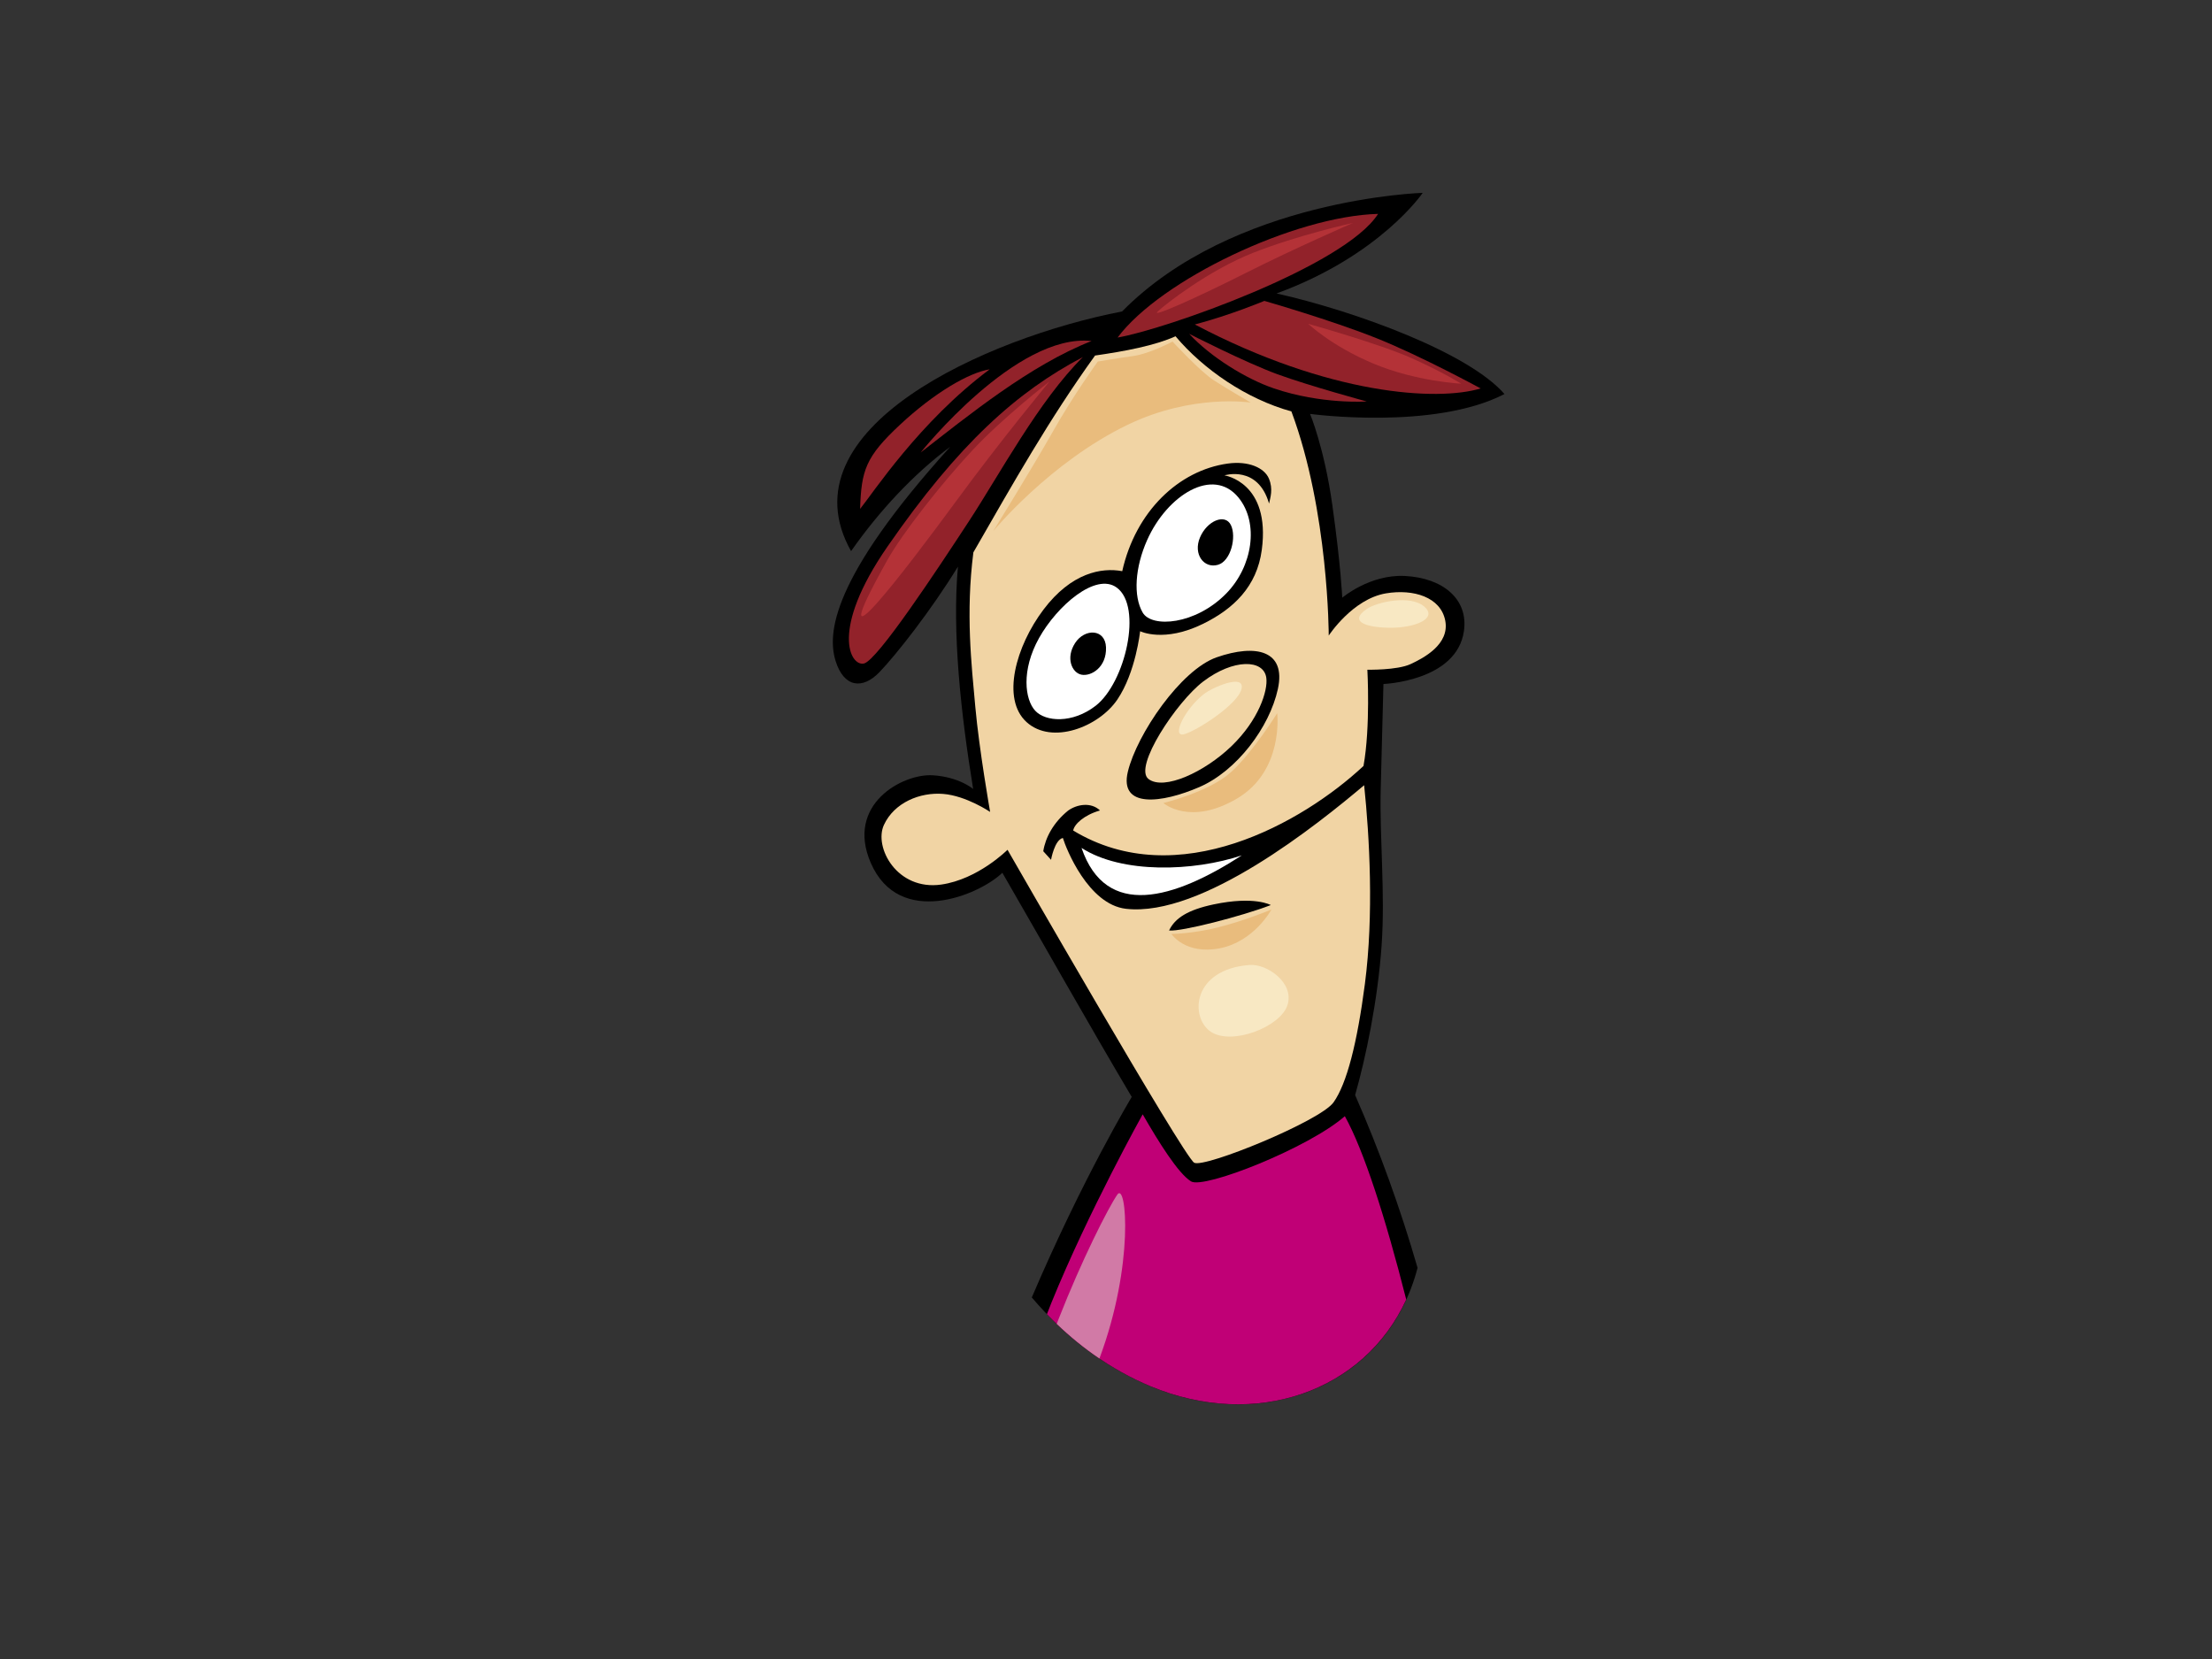 <?xml version="1.0" encoding="utf-8"?>
<!-- Generator: Adobe Illustrator 17.0.0, SVG Export Plug-In . SVG Version: 6.00 Build 0)  -->
<!DOCTYPE svg PUBLIC "-//W3C//DTD SVG 1.1//EN" "http://www.w3.org/Graphics/SVG/1.1/DTD/svg11.dtd">
<svg version="1.1" id="Layer_1" xmlns="http://www.w3.org/2000/svg" xmlns:xlink="http://www.w3.org/1999/xlink" x="0px" y="0px"
	 width="800px" height="600px" viewBox="0 0 800 600" enable-background="new 0 0 800 600" xml:space="preserve">
<rect x="0" y="0" width="800" height="600" fill="#333333" stroke="none"/>
<g>
	<path fill-rule="evenodd" clip-rule="evenodd" d="M302.213,239.071c3.026,9.653,9.779,10.329,15.833,4.039
		c6.059-6.292,18.684-22.315,28.404-38.173c-2.094,23.58,0.933,52.328,5.506,80.414c0,0-5.043-4.367-14.585-4.958
		c-10.941-0.679-31.66,10.554-22.422,31.734c10.311,23.643,39.118,11.666,47.567,3.522c15.692,27.165,30.708,53.904,46.795,81.073
		c0,0-17.691,29.275-36.145,72.518c11.684,13.759,26.187,25.139,42.884,32.091c42.159,17.58,85.848-1.353,96.633-42.797
		c-6.182-21.39-13.771-42.425-22.582-62.485c3.836-13.442,8.181-34.105,9.583-54.154c1.322-18.818-0.746-38.932-0.337-56.098
		c0.392-16.258,0.996-38.419,0.996-38.419s26.461-1.009,29.103-19.095c1.702-11.651-7.683-19.307-21.418-19.98
		c-12.633-0.618-22.585,7.862-22.585,7.862s-0.464-11.229-3.581-33.495c-2.885-20.617-8.057-32.978-8.057-32.978
		s44.698,6.063,70.307-7.185c-12.881-14.886-53.542-29.866-82.419-36.381c37.49-13.696,52.855-36.381,52.855-36.381
		s-68.449,2.02-108.73,42.896c-48.891,9.43-122.932,42.442-98.015,86.678c10.243-14.591,22.582-27.846,35.854-37.728
		C300.354,209.426,299.192,229.412,302.213,239.071z"/>
	<path fill-rule="evenodd" clip-rule="evenodd" fill="#F1D4A4" d="M467.052,148.795c13.502,36.152,13.502,81.069,13.502,81.069
		s8.615-13.253,20.72-15.272c9.93-1.656,19.795,1.356,21.423,9.884c1.626,8.528-7.718,13.471-12.573,15.718
		c-4.855,2.249-15.6,2.018-15.6,2.018s1.162,20.665-1.398,34.813c-21.881,20.438-67.18,46.246-104.996,23.347
		c0.402-2.322,3.955-5.607,9.697-7.257c-3.221-3.106-8.346-2.257-11.565,0.078c-5.226,4.262-8.151,9.623-8.953,14.665l0,0
		l2.814,3.106c0,0,1.253-7.219,4.278-7.9c1.164,3.825,9.158,24.044,22.815,25.618c27.476,3.134,69.382-30.553,86.145-44.697
		c1.945,18.616,3.53,46.918,0.272,71.856c-2.787,21.325-6.521,36.042-11.327,42.824c-4.809,6.792-46.684,23.868-50.409,21.861
		c-3.727-2.022-67.518-113.186-67.518-113.186s-10.612,10.674-23.979,12.58c-15.98,2.27-24.442-13.482-20.721-21.566
		c3.724-8.085,13.037-11.897,21.418-11.223c8.381,0.67,16.991,6.511,16.991,6.511s-3.956-22.46-5.354-37.955
		c-1.398-15.493-3.514-33.796-0.7-55.917c14.491-25.221,27.508-48.284,44.004-71.181c10.864-1.559,21.653-3.604,29.105-6.967
		C435.153,133.526,450.757,144.306,467.052,148.795z"/>
	<path fill-rule="evenodd" clip-rule="evenodd" d="M433.757,284.656c-13.499,5.838-29.105,7.864-25.842-5.611
		c3.263-13.475,19.106-36.795,32.13-41.326c14.204-4.943,25.148-2.467,22.12,11.454
		C459.136,263.094,447.257,278.814,433.757,284.656z"/>
	<path fill-rule="evenodd" clip-rule="evenodd" fill="#92222A" d="M498.403,77.355c-12.071,19.011-77.422,41.891-94.21,44.716
		C419.793,101.187,468.229,78.135,498.403,77.355L498.403,77.355L498.403,77.355z"/>
	<path fill-rule="evenodd" clip-rule="evenodd" fill="#92222A" d="M535.503,140.483c-15.603,4.716-54.717,2.475-103.373-23.132
		c12.803-3.364,25.146-8.528,25.146-8.528s24.214,6.963,40.511,13.471C514.081,128.808,535.503,140.483,535.503,140.483z"/>
	<path fill-rule="evenodd" clip-rule="evenodd" fill="#92222A" d="M332.979,163.649c0,0,34.524-43.326,61.801-40.317
		C372.539,132.036,350.035,150.417,332.979,163.649z"/>
	<path fill-rule="evenodd" clip-rule="evenodd" fill="#92222A" d="M320.984,197.653c25.725-37.215,46.933-56.064,70.641-68.506
		c-15.856,15.697-30.044,42.326-41.219,59.395c-11.175,17.069-33.056,50.306-37.945,51.424
		C307.573,241.092,299.995,228.004,320.984,197.653z"/>
	<path fill-rule="evenodd" clip-rule="evenodd" fill="#92222A" d="M460.77,140.483c-10.129-3.43-23.05-11.452-30.685-19.749
		c0,0,20.207,10.325,31.845,14.591c11.64,4.258,32.366,9.873,32.366,9.873S477.994,146.327,460.77,140.483z"/>
	<path fill-rule="evenodd" clip-rule="evenodd" fill="#92222A" d="M311.065,184.053c0.461-13.925,1.946-18.797,14.427-30.435
		c12.478-11.632,24.957-18.851,32.444-20.047C332.562,152.424,315.492,178.663,311.065,184.053z"/>
	<path fill-rule="evenodd" clip-rule="evenodd" d="M458.902,173.049c1.626,3.814,0.5,7.011,0.07,9.077
		c-4.026-14.02-16.133-10.205-16.133-10.205s16.762,2.474,13.502,26.955c-1.766,13.284-10.247,21.323-21.187,26.711
		c-14.196,6.998-22.813,2.703-22.813,2.703s-1.553,14.816-8.231,24.702c-6.672,9.884-23.647,16.527-32.854,8.148
		c-9.204-8.371-3.85-27.457,6.162-40.706c10.013-13.255,20.953-15.276,28.452-13.858c4.839-21.63,20.44-36.448,38.137-38.92
		C451.625,166.597,457.276,169.231,458.902,173.049z"/>
	<path fill-rule="evenodd" clip-rule="evenodd" fill="#FFFFFF" d="M443.537,214.591c-11.175,11.452-27.007,12.578-30.269,6.958
		c-3.465-5.964-2.812-16.31,1.631-26.272c7.213-16.166,23.825-26.686,33.061-15.266
		C455.408,189.217,453.036,204.855,443.537,214.591z"/>
	<path fill-rule="evenodd" clip-rule="evenodd" fill="#FFFFFF" d="M396.276,255.238c-8.38,6.511-18.165,5.84-21.887,1.795
		c-3.721-4.042-5.122-14.602,1.398-26.276c6.52-11.672,20.49-23.801,28.084-18.259C413.378,219.442,406.939,246.954,396.276,255.238
		z"/>
	<path fill-rule="evenodd" clip-rule="evenodd" fill="#FFFFFF" d="M449.125,309.359c-24.677,15.951-49.122,23.132-57.974-2.69
		C405.818,316.096,431.661,315.193,449.125,309.359z"/>
	<path fill-rule="evenodd" clip-rule="evenodd" d="M459.601,327.329c-10.476,4.041-32.359,9.651-36.785,9.203
		c2.096-4.487,6.801-7.473,16.065-9.434C453.783,323.95,459.601,327.329,459.601,327.329z"/>
	<path fill-rule="evenodd" clip-rule="evenodd" fill="#C00076" d="M416.051,501.331c38.041,15.869,77.285,1.961,92.53-31.341
		c-7.473-29.521-15.388-54.093-22.203-66.31c-13.038,11.452-50.988,26.491-55.642,23.578c-4.656-2.917-11.644-14.146-17.468-24.25
		c0,0-19.557,35.034-33.059,68.264c-0.534,1.326-1.047,2.686-1.575,4.02C389.274,486.313,401.874,495.415,416.051,501.331z"/>
	<path fill-rule="evenodd" clip-rule="evenodd" fill="#F1D4A4" d="M445.402,269.834c-9.779,9.432-24.445,16.17-30.032,11.905
		c-5.588-4.272,10.236-28.01,19.783-35.26c10.946-8.314,21.888-8.083,22.822-1.351C458.623,249.82,455.181,260.404,445.402,269.834z
		"/>
	<path fill-rule="evenodd" clip-rule="evenodd" d="M433.993,194.376c2.56-6.059,9.081-8.757,11.174-4.489
		c2.095,4.271,0,13.028-4.659,14.379C435.413,205.733,431.434,200.437,433.993,194.376z"/>
	<path fill-rule="evenodd" clip-rule="evenodd" d="M400.003,234.128c0.25,7.208-5.361,10.554-8.852,9.886
		c-3.492-0.675-5.819-6.067-2.322-11.454C392.32,227.169,399.765,227.388,400.003,234.128z"/>
	<path fill-rule="evenodd" clip-rule="evenodd" fill="#B43237" d="M320.917,202.568c5.428-9.703,19.547-27.684,30.776-39.716
		c11.231-12.038,27.869-24.877,27.869-24.877s-17.049,20.459-34.105,43.728C328.406,204.97,295.129,248.706,320.917,202.568z"/>
	<path fill-rule="evenodd" clip-rule="evenodd" fill="#B43237" d="M418.657,112.702c2.717-2.612,18.307-14.844,34.527-21.262
		c16.216-6.425,36.184-10.832,36.184-10.832s-21.217,9.222-38.686,18.051C433.218,107.484,416.16,115.112,418.657,112.702z"/>
	<path fill-rule="evenodd" clip-rule="evenodd" fill="#B43237" d="M473.144,117.113c0,0,25.795,7.219,37.438,12.437
		c11.646,5.216,17.881,9.228,17.881,9.228s-16.223-0.803-31.61-7.221C481.464,125.135,473.144,117.113,473.144,117.113z"/>
	<path fill-rule="evenodd" clip-rule="evenodd" fill="#F8E8C3" d="M435.296,251.105c3.208-2.547,14.976-7.62,13.73-1.999
		c-1.251,5.611-16.231,15.241-20.801,16.443C423.651,266.759,428.225,256.73,435.296,251.105z"/>
	<path fill-rule="evenodd" clip-rule="evenodd" fill="#F8E8C3" d="M451.931,348.993c6.273-0.483,16.22,6.418,13.725,14.44
		c-2.494,8.034-20.373,14.858-27.86,9.634C430.31,367.856,431.137,350.6,451.931,348.993z"/>
	<path fill-rule="evenodd" clip-rule="evenodd" fill="#F8E8C3" d="M494.356,220.211c3.676-2.497,15.805-5.206,20.799-0.796
		c4.993,4.411-3.74,7.625-12.058,7.625C494.773,227.039,487.289,225.032,494.356,220.211z"/>
	<path fill-rule="evenodd" clip-rule="evenodd" fill="#E9BC7D" d="M359.187,192.134c0,0,14.137-22.867,21.623-36.099
		c7.485-13.246,16.225-25.28,16.225-25.28s7.069-1.208,12.892-2.011c5.823-0.799,14.137-5.212,14.137-5.212
		s9.982,10.828,14.974,14.043c4.994,3.211,13.313,8.022,13.313,8.022s-21.045-3.293-44.504,8.022
		C379.566,167.263,359.187,192.134,359.187,192.134z"/>
	<path fill-rule="evenodd" clip-rule="evenodd" fill="#E9BC7D" d="M420.744,290.423c0,0,16.638-4.008,24.54-11.235
		c7.9-7.215,16.635-21.26,16.635-21.26s2.495,20.862-14.557,30.891C430.31,298.846,420.744,290.423,420.744,290.423z"/>
	<path fill-rule="evenodd" clip-rule="evenodd" fill="#E9BC7D" d="M423.651,337.764c0,0,7.486,0,17.05-2.417
		c9.566-2.396,19.137-6.41,19.137-6.41s-6.245,11.624-18.719,14.034C428.646,345.386,423.651,337.764,423.651,337.764z"/>
	<path fill-rule="evenodd" clip-rule="evenodd" fill="#D17AA6" d="M397.624,491.323c12.677-33.892,9.788-64.073,6.48-59.29
		c-3.321,4.827-12.891,23.681-21.215,44.936c-0.232,0.595-0.472,1.217-0.709,1.828C386.982,483.396,392.127,487.61,397.624,491.323z
		"/>
</g>
</svg>
